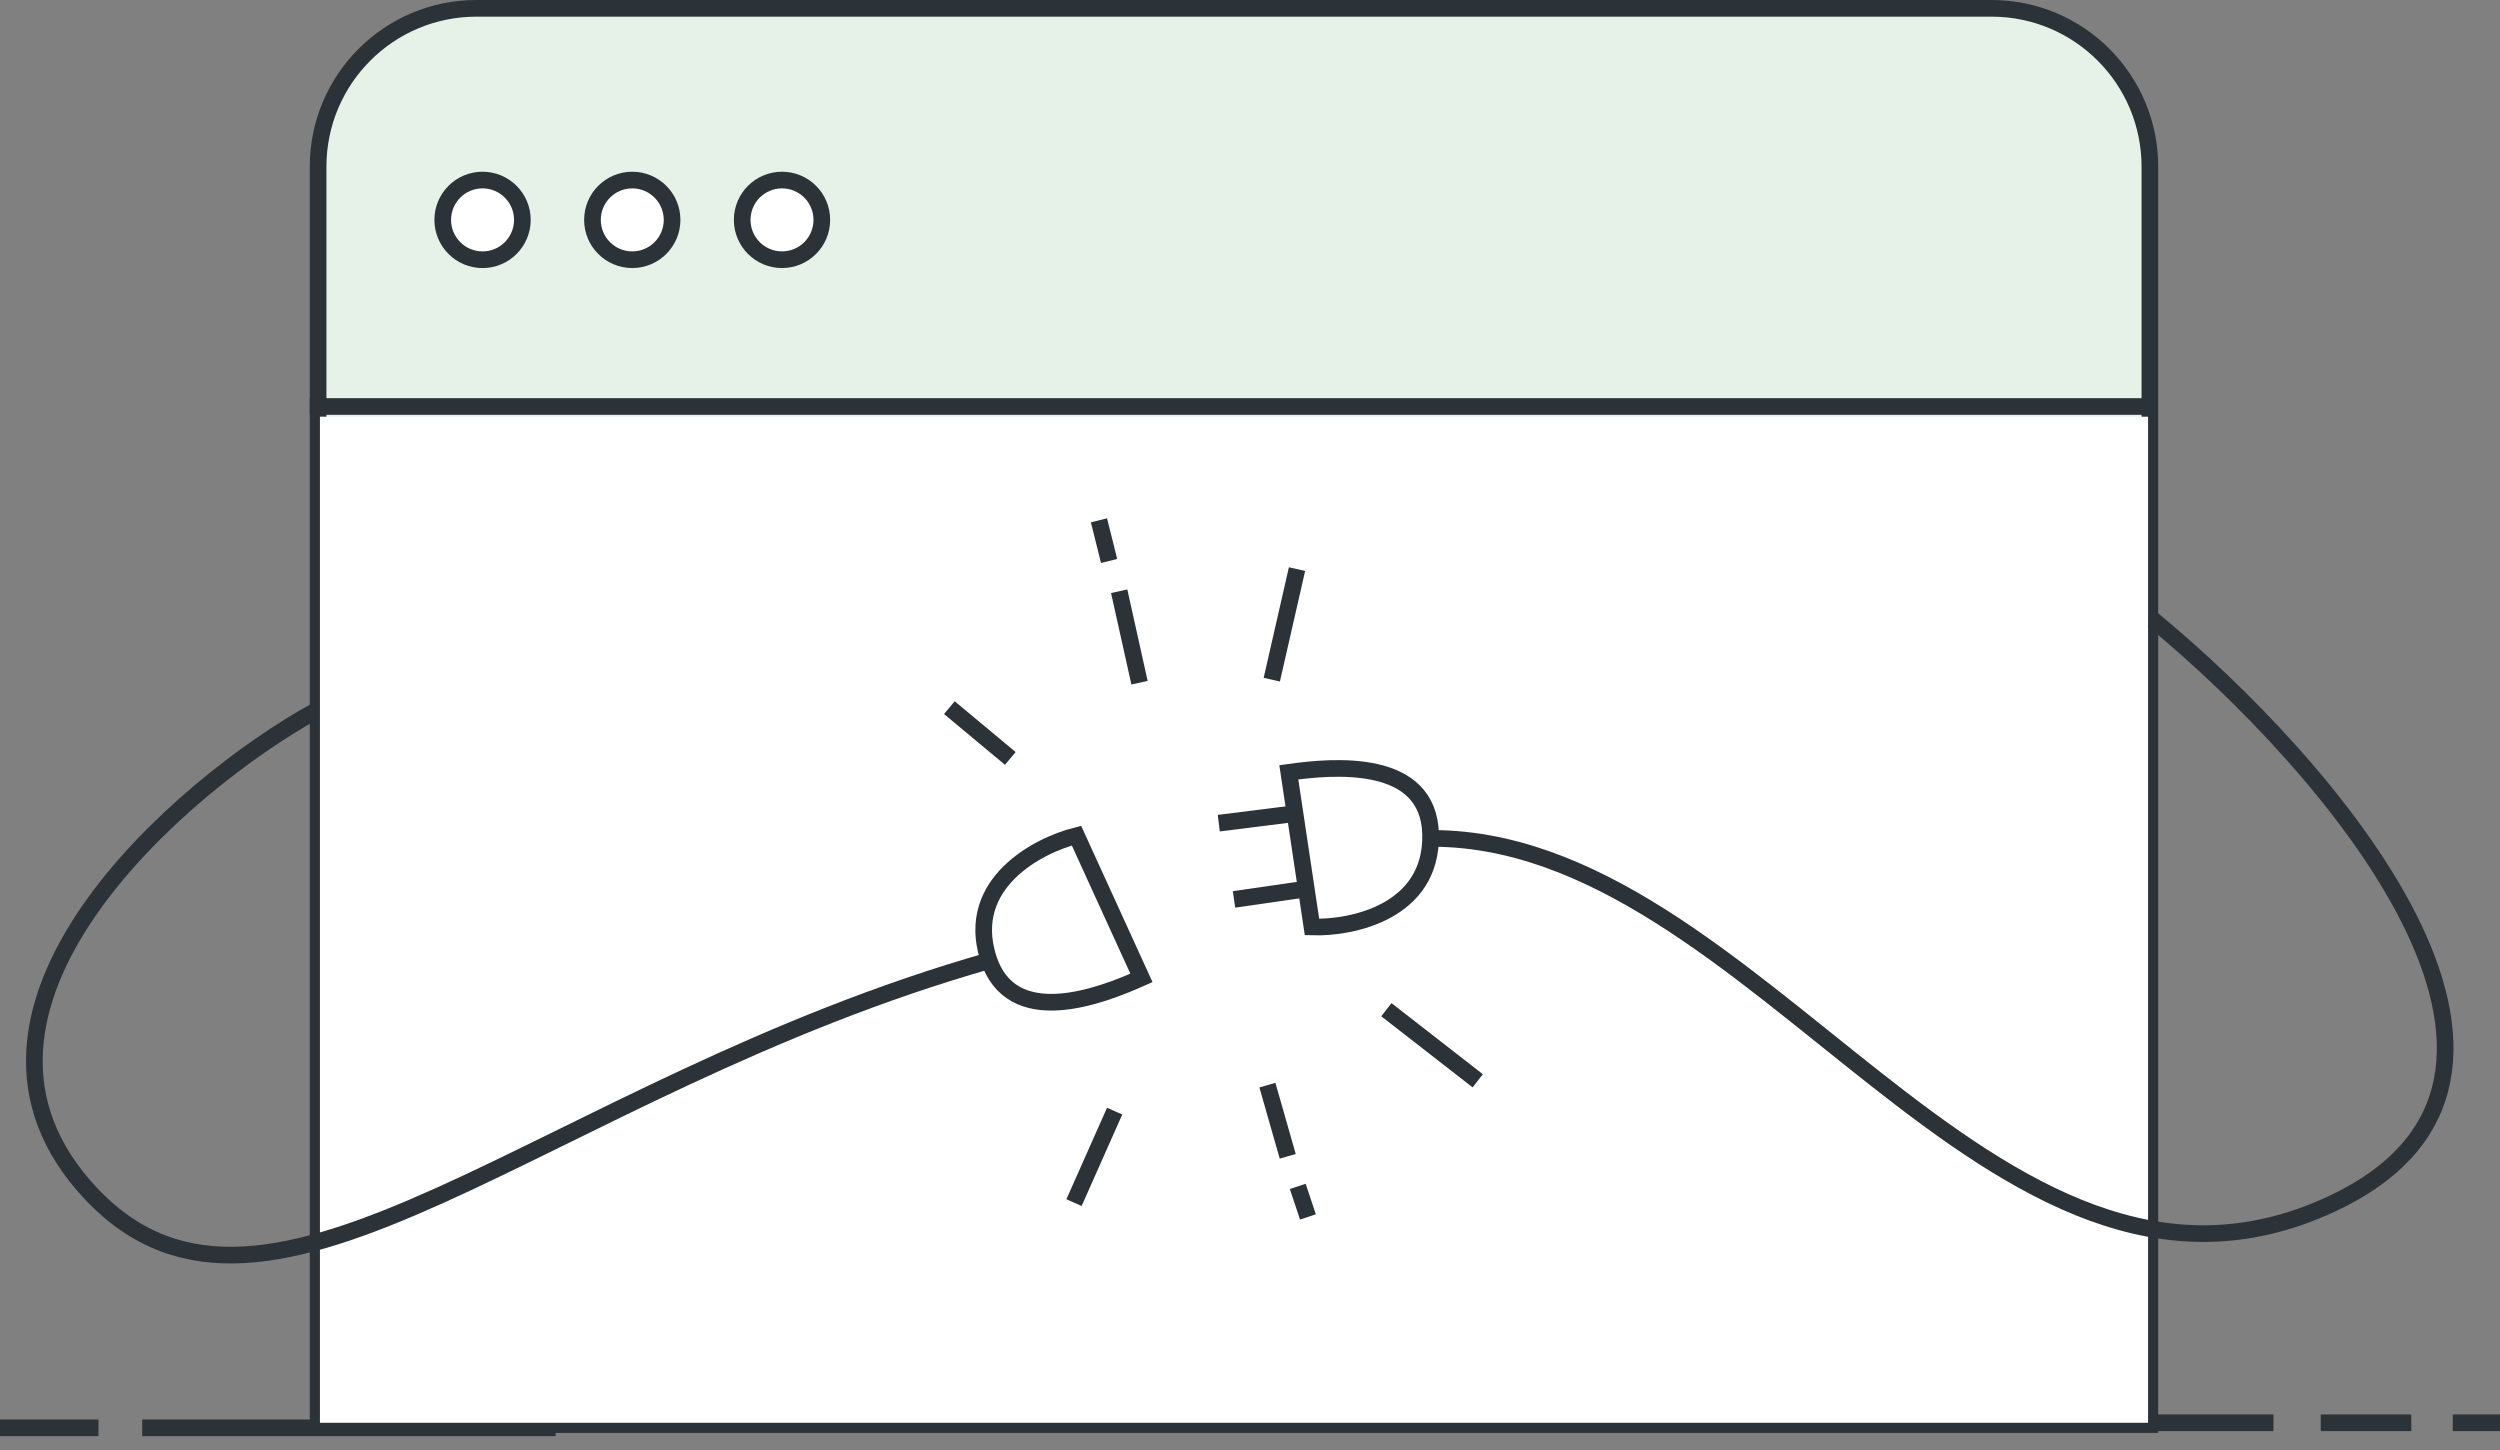 <svg width="150" height="87" viewBox="0 0 150 87" fill="none" xmlns="http://www.w3.org/2000/svg">
<rect x="0" y="0" width="150" height="87" fill="#808080" stroke="none"/>
<path d="M5.908 85.67H0" stroke="#2C3338"/>
<path d="M116.087 85.367H136.406" stroke="#2C3338"/>
<path d="M139.244 85.367H144.679" stroke="#2C3338"/>
<path d="M147.165 85.367L150 85.367" stroke="#2C3338"/>
<rect x="65.391" y="70.732" width="23.626" height="10.402" fill="#2D3338"/>
<path d="M19.086 10C19.086 4.753 23.34 0.5 28.586 0.5H119.493C124.74 0.5 128.993 4.753 128.993 10V85.475H19.086V10Z" fill="#E6F2E8" stroke="#2C3338"/>
<path d="M18.586 24.39L128.884 24.39" stroke="#2C3338"/>
<path d="M31.342 13.194C31.342 14.514 30.272 15.584 28.953 15.584C27.634 15.584 26.564 14.514 26.564 13.194C26.564 11.873 27.634 10.803 28.953 10.803C30.272 10.803 31.342 11.873 31.342 13.194Z" fill="white" stroke="#2C3338"/>
<path d="M40.325 13.193C40.325 14.514 39.255 15.583 37.936 15.583C36.617 15.583 35.548 14.514 35.548 13.193C35.548 11.873 36.617 10.803 37.936 10.803C39.255 10.803 40.325 11.873 40.325 13.193Z" fill="white" stroke="#2C3338"/>
<path d="M49.309 13.193C49.309 14.514 48.24 15.583 46.921 15.583C45.602 15.583 44.532 14.514 44.532 13.193C44.532 11.873 45.602 10.803 46.921 10.803C48.24 10.803 49.309 11.873 49.309 13.193Z" fill="white" stroke="#2C3338"/>
<path d="M33.339 85.67H8.532" stroke="#2C3338"/>
<path d="M19.196 25.001H128.884V85.367H19.196V25.001Z" fill="white"/>
<path d="M129.189 37.196C139.548 45.733 156.184 64.696 139.853 72.257C119.439 81.708 105.423 50.001 85.618 50.306" stroke="#2C3338"/>
<path d="M18.892 42.683C10.97 47.053 -4.921 60.638 5.486 71.646C16.15 82.927 32.603 65.244 59.416 57.622" stroke="#2C3338"/>
<path d="M59.281 57.435C57.916 53.011 62.251 50.727 64.589 50.138L68.487 58.674C66.044 59.764 60.646 61.86 59.281 57.435Z" stroke="#2C3338"/>
<path d="M85.835 50.074C85.925 54.704 81.129 55.7 78.719 55.62L77.329 46.339C79.978 45.966 85.744 45.444 85.835 50.074Z" stroke="#2C3338"/>
<path d="M73.126 49.39L77.977 48.78" stroke="#2C3338"/>
<line y1="-0.5" x2="4.761" y2="-0.5" transform="matrix(-0.768 -0.64 0.64 -0.768 60.938 45.122)" stroke="#2C3338"/>
<line y1="-0.5" x2="5.623" y2="-0.5" transform="matrix(-0.217 -0.976 0.976 -0.217 68.859 40.854)" stroke="#2C3338"/>
<line y1="-0.5" x2="2.515" y2="-0.5" transform="matrix(-0.242 -0.97 0.97 -0.243 67.031 33.537)" stroke="#2C3338"/>
<path d="M76.307 40.781L77.821 34.147" stroke="#2C3338"/>
<line y1="-0.5" x2="6.006" y2="-0.5" transform="matrix(-0.406 0.914 -0.914 -0.406 66.422 66.464)" stroke="#2C3338"/>
<line y1="-0.5" x2="4.44" y2="-0.5" transform="matrix(0.275 0.962 -0.961 0.275 75.563 65.245)" stroke="#2C3338"/>
<line y1="-0.5" x2="1.929" y2="-0.5" transform="matrix(0.316 0.949 -0.949 0.316 77.391 71.342)" stroke="#2C3338"/>
<line y1="-0.5" x2="6.95" y2="-0.5" transform="matrix(0.789 0.614 -0.614 0.79 82.874 60.976)" stroke="#2C3338"/>
<path d="M74.04 53.964L78.26 53.354" stroke="#2C3338"/>
</svg>
